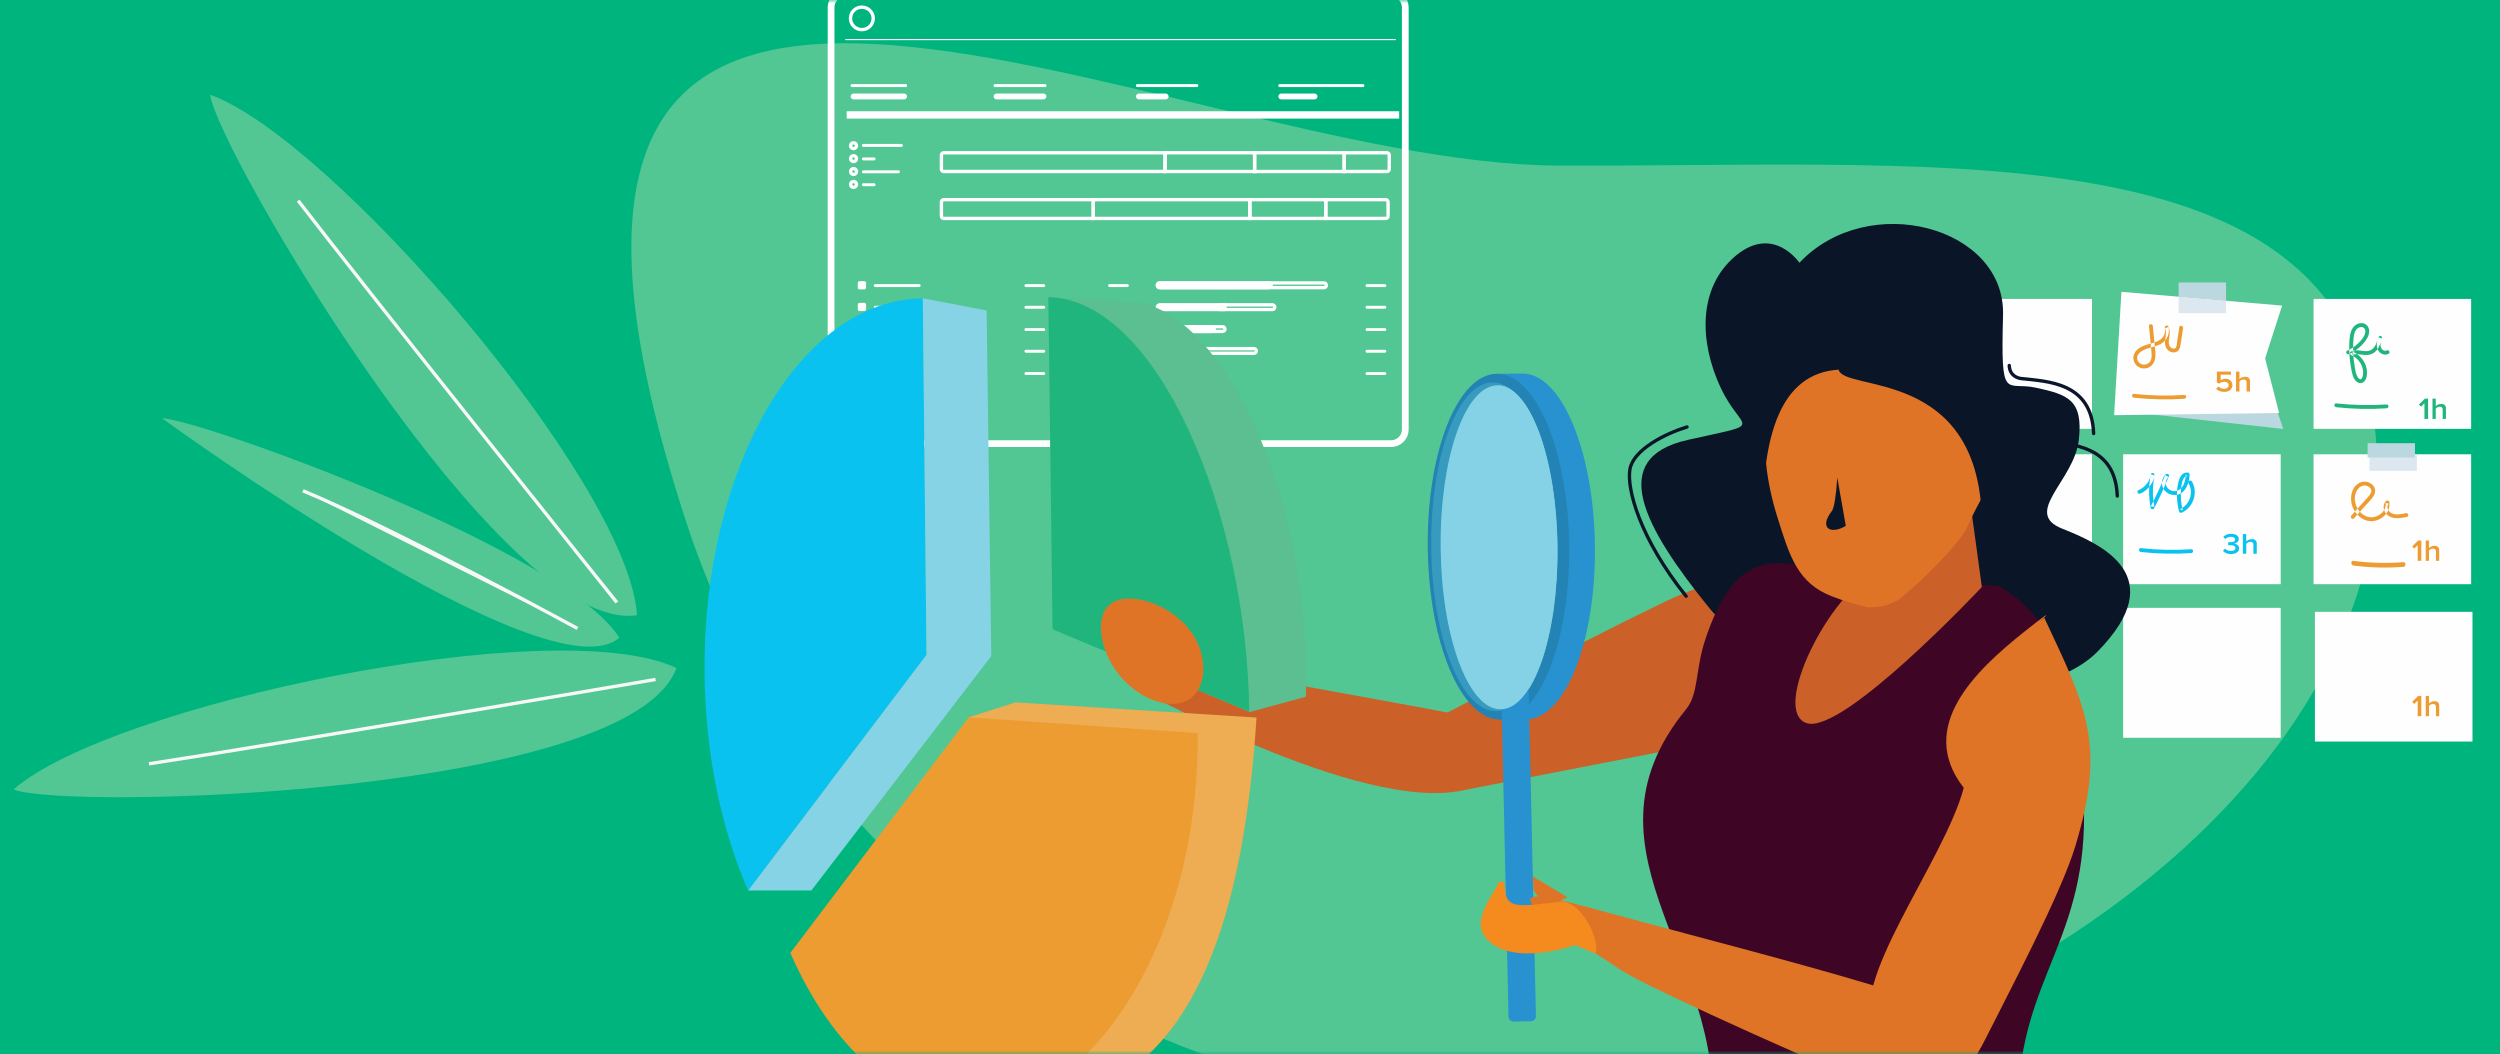 <svg xmlns="http://www.w3.org/2000/svg" xmlns:xlink="http://www.w3.org/1999/xlink" width="370" height="156" viewBox="0 0 370 156">
  <rect x="0" y="0" width="370" height="156" fill="#333333" stroke="none"/>
  <defs>
    <rect id="timesheets-thumbnail-a" width="371" height="156"/>
  </defs>
  <g fill="none" fill-rule="evenodd" transform="translate(-1)">
    <mask id="timesheets-thumbnail-b" fill="#fff">
      <use xlink:href="#timesheets-thumbnail-a"/>
    </mask>
    <use fill="#00B47E" xlink:href="#timesheets-thumbnail-a"/>
    <g mask="url(#timesheets-thumbnail-b)">
      <g transform="translate(3 -1)">
        <g transform="translate(0 7)">
          <path fill="#52C793" d="M99.675 71.601C115.897 120.947 162.287 157.686 221.338 157.96 280.389 158.233 349.568 115.359 349.809 63.743 350.049 12.126 287.593 18.779 228.542 18.505 169.491 18.231 60.718-46.902 99.675 71.601M29.105 8.024C46.972 14.389 91 65.31 92.277 85.041 72.496 88.224 30.176 16.332 29.105 8.024"/>
          <g transform="translate(41.593 23.302)">
            <path fill="#F7F7F7" d="M0.536,0.397 C11.547,14.725 47.696,59.856 47.696,59.856"/>
            <path stroke="#F7F7F7" stroke-linejoin="bevel" stroke-width=".5" d="M0.536,0.397 C11.547,14.725 47.696,59.856 47.696,59.856"/>
          </g>
          <path fill="#52C793" d="M5.69767442e-05,110.847 C14.215,98.314 80.179,84.445 98.117,92.858 C91.358,111.673 7.811,113.924 5.69767442e-05,110.847"/>
          <g transform="translate(19.942 94.345)">
            <path fill="#F7F7F7" d="M0.109,12.695 C18.003,9.995 75.079,0.214 75.079,0.214"/>
            <path stroke="#F7F7F7" stroke-linejoin="bevel" stroke-width=".5" d="M0.109,12.695 C18.003,9.995 75.079,0.214 75.079,0.214"/>
          </g>
          <path fill="#52C793" d="M21.942,55.871 C28.37,56.329 81.627,75.563 89.661,88.386 C79.102,97.546 21.942,55.871 21.942,55.871"/>
          <g transform="translate(42.733 66.496)">
            <path fill="#F7F7F7" d="M0.1,0.137 C13.414,5.632 40.731,20.516 40.731,20.516"/>
            <path stroke="#F7F7F7" stroke-linejoin="bevel" stroke-width=".5" d="M0.1,0.137 C13.414,5.632 40.731,20.516 40.731,20.516"/>
          </g>
          <path fill="#CB6128" d="M271.515,83.406 C267.058,78.904 257.446,76.776 244.438,83.034 C231.43,89.291 205.917,102.767 205.917,102.767 L214.486,110.969 L258.528,102.402"/>
          <path fill="#2891CF" d="M234.048,74.885 C234.196,89.018 229.628,100.414 223.848,100.469 C223.486,100.472 220.04,100.505 220.04,100.505 C220.04,100.505 213.252,88.335 213.113,75.085 C213.008,65.033 216.1,53.542 219.505,49.324 C221.13,49.308 221.643,49.303 223.312,49.287 C229.093,49.232 233.9,60.752 234.048,74.885"/>
          <path fill="#2283B4" d="M230.24,74.815 C230.388,88.948 225.822,100.45 220.041,100.505 C214.259,100.56 209.453,89.147 209.306,75.014 C209.158,60.88 213.724,49.379 219.505,49.323 C225.287,49.269 230.092,60.681 230.24,74.815"/>
          <path fill="#369BBE" d="M228.485,74.832 C228.626,88.267 224.562,99.198 219.408,99.247 C214.255,99.296 209.963,88.444 209.822,75.009 C209.682,61.574 213.746,50.643 218.899,50.594 C224.053,50.545 228.345,61.396 228.485,74.832"/>
          <path fill="#6DCBDB" d="M220.125,98.97 C223.818,97.733 227.922,91.412 227.75,74.932 C227.577,58.4 223.344,52.333 219.619,51.033 L219.6,51.022 C224.369,50.977 228.379,61.684 228.517,74.925 C228.656,88.165 224.903,98.935 220.133,98.981 L220.125,98.97 Z"/>
          <polygon fill="#DF7426" points="224.855 123.717 229.994 126.795 226.799 128.264 224.947 125.738"/>
          <path fill="#2891CF" d="M224.569,145.139 L222.041,145.191 C221.621,145.198 221.272,144.88 221.263,144.478 L220.131,93.578 C220.122,93.177 220.456,92.844 220.878,92.836 L223.405,92.784 C223.826,92.776 224.174,93.095 224.183,93.497 L225.316,144.396 C225.324,144.798 224.99,145.13 224.569,145.139"/>
          <path fill="#85D2E7" d="M228.486,74.925 C228.625,88.166 224.871,98.936 220.102,98.982 C215.333,99.027 211.354,88.33 211.215,75.09 C211.077,61.849 214.831,51.079 219.6,51.033 C224.369,50.988 228.348,61.685 228.486,74.925"/>
          <path fill="#CB6128" d="M167.382,96.448 C167.382,96.448 201.818,115.494 215.955,110.567 C218.817,109.57 217.524,100.535 212.812,99.572 C208.1,98.608 171.702,92.075 171.702,92.075"/>
          <polygon fill="#FEFEFE" points="312.225 103.19 335.545 103.19 335.545 83.964 312.225 83.964"/>
          <polygon fill="#FEFEFE" points="340.409 57.469 363.729 57.469 363.729 38.243 340.409 38.243"/>
          <polygon fill="#FEFEFE" points="312.225 80.461 335.545 80.461 335.545 61.235 312.225 61.235"/>
          <polygon fill="#FEFEFE" points="340.409 80.461 363.729 80.461 363.729 61.235 340.409 61.235"/>
          <polygon fill="#FEFEFE" points="284.295 57.469 307.615 57.469 307.615 38.243 284.295 38.243"/>
          <polygon fill="#FEFEFE" points="284.295 80.461 307.615 80.461 307.615 61.235 284.295 61.235"/>
          <path stroke="#0C1629" stroke-linecap="round" stroke-width=".5" d="M298.854,57.389 C298.91,58.874 300.067,59.252 300.639,59.316 C304.646,59.757 311.079,59.882 311.357,67.413"/>
          <path fill="#20B57C" d="M343.761,54.268 C346.239,54.538 348.732,54.593 351.218,54.429 C351.583,54.405 351.585,53.837 351.218,53.861 C348.732,54.025 346.239,53.97 343.761,53.7 C343.397,53.66 343.4,54.229 343.761,54.268"/>
          <polyline fill="#BBD7DF" points="310.937 54.727 335.923 57.486 333.239 49.603"/>
          <polygon fill="#FEFEFE" points="335.304 55.122 310.89 55.446 311.97 37.188 335.751 39.228 333.238 47.041"/>
          <polyline fill="#BBD7DF" points="320.436 37.914 327.457 38.517 327.457 35.808 320.436 35.808"/>
          <polygon fill="#DCE7EF" points="327.457 38.517 320.436 37.914 320.436 40.341 327.457 40.341"/>
          <polygon fill="#DCE7EF" points="355.694 61.235 348.673 61.261 348.673 63.688 355.694 63.688"/>
        </g>
        <g transform="translate(121)">
          <path stroke="#FFF" d="M2.107,-4.03443757e-15 L82.874,-4.03443757e-15 C84.037,-4.03443757e-15 84.981,0.933 84.981,2.083 L84.981,64.574 C84.981,65.724 84.037,66.656 82.874,66.656 L2.107,66.656 C0.944,66.656 0,65.724 0,64.574 L0,2.083 C0,0.933 0.944,-4.03443757e-15 2.107,-4.03443757e-15 Z"/>
          <path d="M48.636,49.356 C48.442,49.356 48.285,49.511 48.285,49.703 L48.285,49.703 C48.285,49.895 48.442,50.051 48.636,50.051 L48.636,50.051 L57.942,50.051 C58.135,50.051 58.293,49.895 58.293,49.703 L58.293,49.703 C58.293,49.511 58.135,49.356 57.942,49.356 L57.942,49.356 L48.636,49.356 Z"/>
          <path stroke="#FFF" stroke-linejoin="bevel" stroke-width=".5" d="M48.636,49.356 L57.942,49.356 C58.135,49.356 58.293,49.511 58.293,49.703 C58.293,49.894 58.135,50.051 57.942,50.051 L48.636,50.051 C48.442,50.051 48.285,49.894 48.285,49.703 C48.285,49.511 48.442,49.356 48.636,49.356 Z"/>
          <path fill="#FFF" d="M48.636,49.356 L56.361,49.356 C56.555,49.356 56.713,49.511 56.713,49.703 C56.713,49.894 56.555,50.051 56.361,50.051 L48.636,50.051 C48.442,50.051 48.285,49.894 48.285,49.703 C48.285,49.511 48.442,49.356 48.636,49.356"/>
          <path d="M48.636,49.356 C48.442,49.356 48.285,49.511 48.285,49.703 L48.285,49.703 C48.285,49.895 48.442,50.051 48.636,50.051 L48.636,50.051 L56.361,50.051 C56.555,50.051 56.712,49.895 56.712,49.703 L56.712,49.703 C56.712,49.511 56.555,49.356 56.361,49.356 L56.361,49.356 L48.636,49.356 Z"/>
          <path stroke="#FFF" stroke-linejoin="bevel" stroke-width=".5" d="M48.636,49.356 L56.361,49.356 C56.555,49.356 56.713,49.511 56.713,49.703 C56.713,49.894 56.555,50.051 56.361,50.051 L48.636,50.051 C48.442,50.051 48.285,49.894 48.285,49.703 C48.285,49.511 48.442,49.356 48.636,49.356 Z"/>
          <path fill="#FFF" d="M48.636,52.596 L53.289,52.596 L53.289,53.29 L48.636,53.29 C48.442,53.29 48.285,53.135 48.285,52.943 C48.285,52.751 48.442,52.596 48.636,52.596"/>
          <path d="M48.636,52.596 C48.442,52.596 48.285,52.751 48.285,52.943 L48.285,52.943 C48.285,53.135 48.442,53.291 48.636,53.291 L48.636,53.291 L53.289,53.291 L53.289,52.596 L48.636,52.596 Z"/>
          <path stroke="#FFF" stroke-linejoin="bevel" stroke-width=".5" d="M48.636,52.596 L53.289,52.596 L53.289,53.29 L48.636,53.29 C48.442,53.29 48.285,53.135 48.285,52.943 C48.285,52.751 48.442,52.596 48.636,52.596 Z"/>
          <path d="M53.289,52.596 L53.289,53.291 L62.585,53.291 C62.778,53.291 62.936,53.135 62.936,52.943 L62.936,52.943 C62.936,52.751 62.778,52.596 62.585,52.596 L62.585,52.596 L53.289,52.596 Z"/>
          <path stroke="#FFF" stroke-linejoin="bevel" stroke-width=".5" d="M53.289,52.596 L62.585,52.596 C62.778,52.596 62.936,52.751 62.936,52.943 C62.936,53.135 62.778,53.29 62.585,53.29 L53.289,53.29 L53.289,52.596 Z"/>
          <path fill="#FFF" d="M48.636,46.116 L57.942,46.116 C58.135,46.116 58.293,46.271 58.293,46.463 C58.293,46.655 58.135,46.81 57.942,46.81 L48.636,46.81 C48.442,46.81 48.285,46.655 48.285,46.463 C48.285,46.271 48.442,46.116 48.636,46.116"/>
          <path fill="#FFF" d="M48.636,46.116 L58.293,46.116 L58.293,46.81 L48.636,46.81 C48.442,46.81 48.285,46.655 48.285,46.463 C48.285,46.271 48.442,46.116 48.636,46.116"/>
          <path d="M48.636,46.116 C48.442,46.116 48.285,46.271 48.285,46.463 L48.285,46.463 C48.285,46.655 48.442,46.81 48.636,46.81 L48.636,46.81 L58.293,46.81 L58.293,46.116 L48.636,46.116 Z"/>
          <path stroke="#FFF" stroke-linejoin="bevel" stroke-width=".5" d="M48.636,46.116 L58.293,46.116 L58.293,46.81 L48.636,46.81 C48.442,46.81 48.285,46.655 48.285,46.463 C48.285,46.271 48.442,46.116 48.636,46.116 Z"/>
          <path d="M57.451,46.116 L57.451,46.81 L65.316,46.81 C65.51,46.81 65.667,46.655 65.667,46.463 L65.667,46.463 C65.667,46.271 65.51,46.116 65.316,46.116 L65.316,46.116 L57.451,46.116 Z"/>
          <path stroke="#FFF" stroke-linejoin="bevel" stroke-width=".5" d="M57.451,46.116 L65.316,46.116 C65.51,46.116 65.667,46.271 65.667,46.463 C65.667,46.655 65.51,46.81 65.316,46.81 L57.451,46.81 L57.451,46.116 Z"/>
          <path d="M48.636,42.876 C48.442,42.876 48.285,43.031 48.285,43.222 L48.285,43.222 C48.285,43.414 48.442,43.569 48.636,43.569 L48.636,43.569 L72.954,43.569 C73.148,43.569 73.305,43.414 73.305,43.222 L73.305,43.222 C73.305,43.031 73.148,42.876 72.954,42.876 L72.954,42.876 L48.636,42.876 Z"/>
          <path stroke="#FFF" stroke-linejoin="bevel" stroke-width=".5" d="M48.636,42.875 L72.954,42.875 C73.148,42.875 73.305,43.03 73.305,43.222 C73.305,43.414 73.148,43.57 72.954,43.57 L48.636,43.57 C48.442,43.57 48.285,43.414 48.285,43.222 C48.285,43.03 48.442,42.875 48.636,42.875 Z"/>
          <path fill="#FFF" d="M48.636,42.875 L64.789,42.875 C64.983,42.875 65.14,43.03 65.14,43.222 C65.14,43.414 64.983,43.57 64.789,43.57 L48.636,43.57 C48.442,43.57 48.285,43.414 48.285,43.222 C48.285,43.03 48.442,42.875 48.636,42.875"/>
          <path d="M48.636,42.876 C48.442,42.876 48.285,43.031 48.285,43.222 L48.285,43.222 C48.285,43.414 48.442,43.569 48.636,43.569 L48.636,43.569 L64.789,43.569 C64.984,43.569 65.14,43.414 65.14,43.222 L65.14,43.222 C65.14,43.031 64.984,42.876 64.789,42.876 L64.789,42.876 L48.636,42.876 Z"/>
          <path stroke="#FFF" stroke-linejoin="bevel" stroke-width=".5" d="M48.636,42.875 L64.789,42.875 C64.983,42.875 65.14,43.03 65.14,43.222 C65.14,43.414 64.983,43.57 64.789,43.57 L48.636,43.57 C48.442,43.57 48.285,43.414 48.285,43.222 C48.285,43.03 48.442,42.875 48.636,42.875 Z"/>
          <path stroke="#FFF" stroke-width=".5" d="M75.939,23.607 L82.26,23.607 C82.453,23.607 82.611,23.762 82.611,23.954 L82.611,26.038 C82.611,26.229 82.453,26.385 82.26,26.385 L75.939,26.385 L75.939,23.607 Z"/>
          <polygon stroke="#FFF" stroke-width=".5" points="62.682 26.385 75.939 26.385 75.939 23.607 62.682 23.607"/>
          <polygon stroke="#FFF" stroke-width=".5" points="49.426 26.385 62.682 26.385 62.682 23.607 49.426 23.607"/>
          <path stroke="#FFF" stroke-width=".5" d="M16.68 23.607L49.426 23.607 49.426 26.385 16.68 26.385C16.486 26.385 16.329 26.229 16.329 26.038L16.329 23.954C16.329 23.762 16.486 23.607 16.68 23.607zM73.217 30.551L82.084 30.551C82.277 30.551 82.435 30.706 82.435 30.898L82.435 32.981C82.435 33.173 82.277 33.328 82.084 33.328L73.217 33.328 73.217 30.551z"/>
          <polygon stroke="#FFF" stroke-width=".5" points="61.98 33.328 73.217 33.328 73.217 30.55 61.98 30.55"/>
          <polygon stroke="#FFF" stroke-width=".5" points="38.804 33.328 61.98 33.328 61.98 30.55 38.804 30.55"/>
          <path stroke="#FFF" stroke-width=".5" d="M16.68,30.551 L38.804,30.551 L38.804,33.328 L16.68,33.328 C16.486,33.328 16.329,33.173 16.329,32.981 L16.329,30.898 C16.329,30.706 16.486,30.551 16.68,30.551 Z"/>
          <polygon fill="#FFF" stroke="#FFF" points="2.81 18.052 83.577 18.052 83.577 17.966 2.81 17.966"/>
          <path d="M2.887,22.566 C2.887,22.806 3.083,22.999 3.326,22.999 L3.326,22.999 C3.568,22.999 3.765,22.806 3.765,22.566 L3.765,22.566 C3.765,22.326 3.568,22.132 3.326,22.132 L3.326,22.132 C3.083,22.132 2.887,22.326 2.887,22.566 L2.887,22.566 Z"/>
          <path stroke="#FFF" stroke-width=".5" d="M3.326,22.132 C3.568,22.132 3.765,22.326 3.765,22.566 C3.765,22.806 3.568,22.999 3.326,22.999 C3.084,22.999 2.887,22.806 2.887,22.566 C2.887,22.326 3.084,22.132 3.326,22.132 Z"/>
          <path d="M2.887,24.475 C2.887,24.715 3.083,24.909 3.326,24.909 L3.326,24.909 C3.568,24.909 3.765,24.715 3.765,24.475 L3.765,24.475 C3.765,24.235 3.568,24.041 3.326,24.041 L3.326,24.041 C3.083,24.041 2.887,24.235 2.887,24.475 L2.887,24.475 Z"/>
          <path stroke="#FFF" stroke-width=".5" d="M3.326,24.042 C3.568,24.042 3.765,24.236 3.765,24.475 C3.765,24.715 3.568,24.909 3.326,24.909 C3.084,24.909 2.887,24.715 2.887,24.475 C2.887,24.236 3.084,24.042 3.326,24.042 Z"/>
          <path d="M2.887,26.385 C2.887,26.625 3.083,26.818 3.326,26.818 L3.326,26.818 C3.568,26.818 3.765,26.625 3.765,26.385 L3.765,26.385 C3.765,26.145 3.568,25.951 3.326,25.951 L3.326,25.951 C3.083,25.951 2.887,26.145 2.887,26.385 L2.887,26.385 Z"/>
          <path stroke="#FFF" stroke-width=".5" d="M3.326,25.951 C3.568,25.951 3.765,26.145 3.765,26.385 C3.765,26.625 3.568,26.818 3.326,26.818 C3.084,26.818 2.887,26.625 2.887,26.385 C2.887,26.145 3.084,25.951 3.326,25.951 Z"/>
          <path d="M2.887,28.294 C2.887,28.534 3.083,28.728 3.326,28.728 L3.326,28.728 C3.568,28.728 3.765,28.534 3.765,28.294 L3.765,28.294 C3.765,28.054 3.568,27.86 3.326,27.86 L3.326,27.86 C3.083,27.86 2.887,28.054 2.887,28.294 L2.887,28.294 Z"/>
          <path stroke="#FFF" stroke-width=".5" d="M3.326,27.86 C3.568,27.86 3.765,28.054 3.765,28.294 C3.765,28.534 3.568,28.728 3.326,28.728 C3.084,28.728 2.887,28.534 2.887,28.294 C2.887,28.054 3.084,27.86 3.326,27.86 Z"/>
          <path fill="#FFF" d="M3.072,13.452 L11.061,13.452 C11.158,13.452 11.237,13.53 11.237,13.626 L11.237,13.713 C11.237,13.809 11.158,13.887 11.061,13.887 L3.072,13.887 C2.975,13.887 2.897,13.809 2.897,13.713 L2.897,13.626 C2.897,13.53 2.975,13.452 3.072,13.452"/>
          <path d="M3.072,13.452 C2.976,13.452 2.897,13.53 2.897,13.626 L2.897,13.626 L2.897,13.713 C2.897,13.809 2.976,13.886 3.072,13.886 L3.072,13.886 L11.061,13.886 C11.158,13.886 11.237,13.809 11.237,13.713 L11.237,13.713 L11.237,13.626 C11.237,13.53 11.158,13.452 11.061,13.452 L11.061,13.452 L3.072,13.452 Z"/>
          <path fill="#FFF" d="M4.785,22.305 L10.403,22.305 C10.524,22.305 10.623,22.403 10.623,22.522 C10.623,22.643 10.524,22.74 10.403,22.74 L4.785,22.74 C4.663,22.74 4.565,22.643 4.565,22.522 C4.565,22.403 4.663,22.305 4.785,22.305"/>
          <path d="M4.785,22.305 C4.663,22.305 4.565,22.403 4.565,22.522 L4.565,22.522 C4.565,22.643 4.663,22.74 4.785,22.74 L4.785,22.74 L10.403,22.74 C10.524,22.74 10.623,22.643 10.623,22.522 L10.623,22.522 C10.623,22.403 10.524,22.305 10.403,22.305 L10.403,22.305 L4.785,22.305 Z"/>
          <path fill="#FFF" d="M4.785,24.302 L6.365,24.302 C6.486,24.302 6.584,24.399 6.584,24.519 C6.584,24.639 6.486,24.736 6.365,24.736 L4.785,24.736 C4.663,24.736 4.565,24.639 4.565,24.519 C4.565,24.399 4.663,24.302 4.785,24.302"/>
          <path d="M4.785,24.301 C4.663,24.301 4.565,24.398 4.565,24.519 L4.565,24.519 C4.565,24.639 4.663,24.736 4.785,24.736 L4.785,24.736 L6.365,24.736 C6.486,24.736 6.584,24.639 6.584,24.519 L6.584,24.519 C6.584,24.398 6.486,24.301 6.365,24.301 L6.365,24.301 L4.785,24.301 Z"/>
          <path fill="#FFF" d="M4.785,28.12 L6.365,28.12 C6.486,28.12 6.584,28.218 6.584,28.338 C6.584,28.458 6.486,28.555 6.365,28.555 L4.785,28.555 C4.663,28.555 4.565,28.458 4.565,28.338 C4.565,28.218 4.663,28.12 4.785,28.12"/>
          <path d="M4.785,28.12 C4.663,28.12 4.565,28.218 4.565,28.338 L4.565,28.338 C4.565,28.458 4.663,28.555 4.785,28.555 L4.785,28.555 L6.365,28.555 C6.486,28.555 6.584,28.458 6.584,28.338 L6.584,28.338 C6.584,28.218 6.486,28.12 6.365,28.12 L6.365,28.12 L4.785,28.12 Z"/>
          <path fill="#FFF" d="M4.785,26.211 L9.965,26.211 C10.085,26.211 10.183,26.308 10.183,26.428 C10.183,26.548 10.085,26.645 9.965,26.645 L4.785,26.645 C4.663,26.645 4.565,26.548 4.565,26.428 C4.565,26.308 4.663,26.211 4.785,26.211"/>
          <path d="M4.785,26.211 C4.663,26.211 4.565,26.308 4.565,26.428 L4.565,26.428 C4.565,26.548 4.663,26.645 4.785,26.645 L4.785,26.645 L9.964,26.645 C10.086,26.645 10.184,26.548 10.184,26.428 L10.184,26.428 C10.184,26.308 10.086,26.211 9.964,26.211 L9.964,26.211 L4.785,26.211 Z"/>
          <path fill="#FFF" d="M24.23,13.452 L31.692,13.452 C31.789,13.452 31.868,13.53 31.868,13.626 L31.868,13.713 C31.868,13.809 31.789,13.887 31.692,13.887 L24.23,13.887 C24.133,13.887 24.054,13.809 24.054,13.713 L24.054,13.626 C24.054,13.53 24.133,13.452 24.23,13.452"/>
          <path d="M24.23,13.452 C24.133,13.452 24.054,13.53 24.054,13.626 L24.054,13.626 L24.054,13.713 C24.054,13.809 24.133,13.886 24.23,13.886 L24.23,13.886 L31.692,13.886 C31.789,13.886 31.867,13.809 31.867,13.713 L31.867,13.713 L31.867,13.626 C31.867,13.53 31.789,13.452 31.692,13.452 L31.692,13.452 L24.23,13.452 Z"/>
          <path fill="#FFF" d="M45.3,13.452 L54.166,13.452 C54.263,13.452 54.342,13.53 54.342,13.626 L54.342,13.713 C54.342,13.809 54.263,13.887 54.166,13.887 L45.3,13.887 C45.203,13.887 45.124,13.809 45.124,13.713 L45.124,13.626 C45.124,13.53 45.203,13.452 45.3,13.452"/>
          <path d="M45.3,13.452 C45.203,13.452 45.125,13.53 45.125,13.626 L45.125,13.626 L45.125,13.713 C45.125,13.809 45.203,13.886 45.3,13.886 L45.3,13.886 L54.167,13.886 C54.264,13.886 54.342,13.809 54.342,13.713 L54.342,13.713 L54.342,13.626 C54.342,13.53 54.264,13.452 54.167,13.452 L54.167,13.452 L45.3,13.452 Z"/>
          <path fill="#FFF" d="M66.369,13.452 L78.748,13.452 C78.845,13.452 78.923,13.53 78.923,13.626 L78.923,13.713 C78.923,13.809 78.845,13.887 78.748,13.887 L66.369,13.887 C66.272,13.887 66.194,13.809 66.194,13.713 L66.194,13.626 C66.194,13.53 66.272,13.452 66.369,13.452"/>
          <path d="M66.369,13.452 C66.272,13.452 66.194,13.53 66.194,13.626 L66.194,13.626 L66.194,13.713 C66.194,13.809 66.272,13.886 66.369,13.886 L66.369,13.886 L78.748,13.886 C78.844,13.886 78.924,13.809 78.924,13.713 L78.924,13.713 L78.924,13.626 C78.924,13.53 78.844,13.452 78.748,13.452 L78.748,13.452 L66.369,13.452 Z"/>
          <path fill="#FFF" d="M3.336,14.841 L10.798,14.841 C11.041,14.841 11.237,15.036 11.237,15.275 C11.237,15.515 11.041,15.709 10.798,15.709 L3.336,15.709 C3.094,15.709 2.897,15.515 2.897,15.275 C2.897,15.036 3.094,14.841 3.336,14.841"/>
          <path d="M3.336,14.842 C3.094,14.842 2.897,15.036 2.897,15.275 L2.897,15.275 C2.897,15.515 3.094,15.709 3.336,15.709 L3.336,15.709 L10.798,15.709 C11.041,15.709 11.237,15.515 11.237,15.275 L11.237,15.275 C11.237,15.036 11.041,14.842 10.798,14.842 L10.798,14.842 L3.336,14.842 Z"/>
          <path fill="#FFF" d="M24.493,14.841 L31.429,14.841 C31.671,14.841 31.868,15.036 31.868,15.275 C31.868,15.515 31.671,15.709 31.429,15.709 L24.493,15.709 C24.251,15.709 24.054,15.515 24.054,15.275 C24.054,15.036 24.251,14.841 24.493,14.841"/>
          <path d="M24.493,14.842 C24.251,14.842 24.054,15.036 24.054,15.275 L24.054,15.275 C24.054,15.515 24.251,15.709 24.493,15.709 L24.493,15.709 L31.429,15.709 C31.671,15.709 31.867,15.515 31.867,15.275 L31.867,15.275 C31.867,15.036 31.671,14.842 31.429,14.842 L31.429,14.842 L24.493,14.842 Z"/>
          <path fill="#FFF" d="M45.563,14.841 L49.514,14.841 C49.756,14.841 49.953,15.036 49.953,15.275 C49.953,15.515 49.756,15.709 49.514,15.709 L45.563,15.709 C45.321,15.709 45.124,15.515 45.124,15.275 C45.124,15.036 45.321,14.841 45.563,14.841"/>
          <path d="M45.563,14.842 C45.32,14.842 45.125,15.036 45.125,15.275 L45.125,15.275 C45.125,15.515 45.32,15.709 45.563,15.709 L45.563,15.709 L49.514,15.709 C49.756,15.709 49.953,15.515 49.953,15.275 L49.953,15.275 C49.953,15.036 49.756,14.842 49.514,14.842 L49.514,14.842 L45.563,14.842 Z"/>
          <path fill="#FFF" d="M66.633,14.841 L71.549,14.841 C71.791,14.841 71.988,15.036 71.988,15.275 C71.988,15.515 71.791,15.709 71.549,15.709 L66.633,15.709 C66.391,15.709 66.194,15.515 66.194,15.275 C66.194,15.036 66.391,14.841 66.633,14.841"/>
          <path d="M66.633,14.842 C66.391,14.842 66.194,15.036 66.194,15.275 L66.194,15.275 C66.194,15.515 66.391,15.709 66.633,15.709 L66.633,15.709 L71.549,15.709 C71.792,15.709 71.988,15.515 71.988,15.275 L71.988,15.275 C71.988,15.036 71.792,14.842 71.549,14.842 L71.549,14.842 L66.633,14.842 Z"/>
          <path fill="#FFF" d="M4.214 52.335L4.916 52.335C5.062 52.335 5.18 52.452 5.18 52.596L5.18 53.29C5.18 53.435 5.062 53.551 4.916 53.551L4.214 53.551C4.069 53.551 3.951 53.435 3.951 53.29L3.951 52.596C3.951 52.452 4.069 52.335 4.214 52.335M4.214 49.124L4.916 49.124C5.062 49.124 5.18 49.241 5.18 49.384L5.18 50.079C5.18 50.223 5.062 50.339 4.916 50.339L4.214 50.339C4.069 50.339 3.951 50.223 3.951 50.079L3.951 49.384C3.951 49.241 4.069 49.124 4.214 49.124M4.214 45.826L4.916 45.826C5.062 45.826 5.18 45.943 5.18 46.086L5.18 46.781C5.18 46.925 5.062 47.041 4.916 47.041L4.214 47.041C4.069 47.041 3.951 46.925 3.951 46.781L3.951 46.086C3.951 45.943 4.069 45.826 4.214 45.826M4.214 42.615L4.916 42.615C5.062 42.615 5.18 42.732 5.18 42.875L5.18 43.57C5.18 43.714 5.062 43.83 4.916 43.83L4.214 43.83C4.069 43.83 3.951 43.714 3.951 43.57L3.951 42.875C3.951 42.732 4.069 42.615 4.214 42.615M6.54 43.049L13.037 43.049C13.158 43.049 13.256 43.146 13.256 43.266 13.256 43.386 13.158 43.483 13.037 43.483L6.54 43.483C6.419 43.483 6.321 43.386 6.321 43.266 6.321 43.146 6.419 43.049 6.54 43.049"/>
          <path d="M6.54,43.049 C6.419,43.049 6.321,43.146 6.321,43.266 L6.321,43.266 C6.321,43.385 6.419,43.483 6.54,43.483 L6.54,43.483 L13.037,43.483 C13.158,43.483 13.256,43.385 13.256,43.266 L13.256,43.266 C13.256,43.146 13.158,43.049 13.037,43.049 L13.037,43.049 L6.54,43.049 Z"/>
          <path fill="#FFF" d="M6.54,46.26 L9.789,46.26 C9.91,46.26 10.008,46.358 10.008,46.477 C10.008,46.597 9.91,46.694 9.789,46.694 L6.54,46.694 C6.419,46.694 6.321,46.597 6.321,46.477 C6.321,46.358 6.419,46.26 6.54,46.26"/>
          <path d="M6.54,46.26 C6.419,46.26 6.321,46.357 6.321,46.477 L6.321,46.477 C6.321,46.597 6.419,46.694 6.54,46.694 L6.54,46.694 L9.789,46.694 C9.91,46.694 10.008,46.597 10.008,46.477 L10.008,46.477 C10.008,46.357 9.91,46.26 9.789,46.26 L9.789,46.26 L6.54,46.26 Z"/>
          <path fill="#FFF" d="M28.839,46.26 L31.473,46.26 C31.594,46.26 31.692,46.358 31.692,46.477 C31.692,46.597 31.594,46.694 31.473,46.694 L28.839,46.694 C28.718,46.694 28.62,46.597 28.62,46.477 C28.62,46.358 28.718,46.26 28.839,46.26"/>
          <path d="M28.839,46.26 C28.718,46.26 28.62,46.357 28.62,46.477 L28.62,46.477 C28.62,46.597 28.718,46.694 28.839,46.694 L28.839,46.694 L31.473,46.694 C31.594,46.694 31.692,46.597 31.692,46.477 L31.692,46.477 C31.692,46.357 31.594,46.26 31.473,46.26 L31.473,46.26 L28.839,46.26 Z"/>
          <path fill="#FFF" d="M41.217,46.26 L43.851,46.26 C43.972,46.26 44.071,46.358 44.071,46.477 C44.071,46.597 43.972,46.694 43.851,46.694 L41.217,46.694 C41.096,46.694 40.998,46.597 40.998,46.477 C40.998,46.358 41.096,46.26 41.217,46.26"/>
          <path d="M41.217,46.26 C41.096,46.26 40.998,46.357 40.998,46.477 L40.998,46.477 C40.998,46.597 41.096,46.694 41.217,46.694 L41.217,46.694 L43.851,46.694 C43.973,46.694 44.071,46.597 44.071,46.477 L44.071,46.477 C44.071,46.357 43.973,46.26 43.851,46.26 L43.851,46.26 L41.217,46.26 Z"/>
          <path fill="#FFF" d="M79.318,46.26 L81.952,46.26 C82.074,46.26 82.172,46.358 82.172,46.477 C82.172,46.597 82.074,46.694 81.952,46.694 L79.318,46.694 C79.197,46.694 79.099,46.597 79.099,46.477 C79.099,46.358 79.197,46.26 79.318,46.26"/>
          <path d="M79.318,46.26 C79.198,46.26 79.099,46.357 79.099,46.477 L79.099,46.477 C79.099,46.597 79.198,46.694 79.318,46.694 L79.318,46.694 L81.953,46.694 C82.073,46.694 82.171,46.597 82.171,46.477 L82.171,46.477 C82.171,46.357 82.073,46.26 81.953,46.26 L81.953,46.26 L79.318,46.26 Z"/>
          <path fill="#FFF" d="M28.839,43.049 L31.473,43.049 C31.594,43.049 31.692,43.146 31.692,43.266 C31.692,43.386 31.594,43.483 31.473,43.483 L28.839,43.483 C28.718,43.483 28.62,43.386 28.62,43.266 C28.62,43.146 28.718,43.049 28.839,43.049"/>
          <path d="M28.839,43.049 C28.718,43.049 28.62,43.146 28.62,43.266 L28.62,43.266 C28.62,43.385 28.718,43.483 28.839,43.483 L28.839,43.483 L31.473,43.483 C31.594,43.483 31.692,43.385 31.692,43.266 L31.692,43.266 C31.692,43.146 31.594,43.049 31.473,43.049 L31.473,43.049 L28.839,43.049 Z"/>
          <path fill="#FFF" d="M41.217,43.049 L43.851,43.049 C43.972,43.049 44.071,43.146 44.071,43.266 C44.071,43.386 43.972,43.483 43.851,43.483 L41.217,43.483 C41.096,43.483 40.998,43.386 40.998,43.266 C40.998,43.146 41.096,43.049 41.217,43.049"/>
          <path d="M41.217,43.049 C41.096,43.049 40.998,43.146 40.998,43.266 L40.998,43.266 C40.998,43.385 41.096,43.483 41.217,43.483 L41.217,43.483 L43.851,43.483 C43.973,43.483 44.071,43.385 44.071,43.266 L44.071,43.266 C44.071,43.146 43.973,43.049 43.851,43.049 L43.851,43.049 L41.217,43.049 Z"/>
          <path fill="#FFF" d="M79.318,43.049 L81.952,43.049 C82.074,43.049 82.172,43.146 82.172,43.266 C82.172,43.386 82.074,43.483 81.952,43.483 L79.318,43.483 C79.197,43.483 79.099,43.386 79.099,43.266 C79.099,43.146 79.197,43.049 79.318,43.049"/>
          <path d="M79.318,43.049 C79.198,43.049 79.099,43.146 79.099,43.266 L79.099,43.266 C79.099,43.385 79.198,43.483 79.318,43.483 L79.318,43.483 L81.953,43.483 C82.073,43.483 82.171,43.385 82.171,43.266 L82.171,43.266 C82.171,43.146 82.073,43.049 81.953,43.049 L81.953,43.049 L79.318,43.049 Z"/>
          <path fill="#FFF" d="M28.839,49.559 L31.473,49.559 C31.594,49.559 31.692,49.656 31.692,49.775 C31.692,49.895 31.594,49.992 31.473,49.992 L28.839,49.992 C28.718,49.992 28.62,49.895 28.62,49.775 C28.62,49.656 28.718,49.559 28.839,49.559"/>
          <path d="M28.839,49.559 C28.718,49.559 28.62,49.656 28.62,49.775 L28.62,49.775 C28.62,49.895 28.718,49.992 28.839,49.992 L28.839,49.992 L31.473,49.992 C31.594,49.992 31.692,49.895 31.692,49.775 L31.692,49.775 C31.692,49.656 31.594,49.559 31.473,49.559 L31.473,49.559 L28.839,49.559 Z"/>
          <path fill="#FFF" d="M41.217,49.559 L43.851,49.559 C43.972,49.559 44.071,49.656 44.071,49.775 C44.071,49.895 43.972,49.992 43.851,49.992 L41.217,49.992 C41.096,49.992 40.998,49.895 40.998,49.775 C40.998,49.656 41.096,49.559 41.217,49.559"/>
          <path d="M41.217,49.559 C41.096,49.559 40.998,49.656 40.998,49.775 L40.998,49.775 C40.998,49.895 41.096,49.992 41.217,49.992 L41.217,49.992 L43.851,49.992 C43.973,49.992 44.071,49.895 44.071,49.775 L44.071,49.775 C44.071,49.656 43.973,49.559 43.851,49.559 L43.851,49.559 L41.217,49.559 Z"/>
          <path fill="#FFF" d="M79.318,49.559 L81.952,49.559 C82.074,49.559 82.172,49.656 82.172,49.775 C82.172,49.895 82.074,49.992 81.952,49.992 L79.318,49.992 C79.197,49.992 79.099,49.895 79.099,49.775 C79.099,49.656 79.197,49.559 79.318,49.559"/>
          <path d="M79.318,49.559 C79.198,49.559 79.099,49.656 79.099,49.775 L79.099,49.775 C79.099,49.895 79.198,49.992 79.318,49.992 L79.318,49.992 L81.953,49.992 C82.073,49.992 82.171,49.895 82.171,49.775 L82.171,49.775 C82.171,49.656 82.073,49.559 81.953,49.559 L81.953,49.559 L79.318,49.559 Z"/>
          <path fill="#FFF" d="M28.839,52.77 L31.473,52.77 C31.594,52.77 31.692,52.867 31.692,52.986 C31.692,53.106 31.594,53.204 31.473,53.204 L28.839,53.204 C28.718,53.204 28.62,53.106 28.62,52.986 C28.62,52.867 28.718,52.77 28.839,52.77"/>
          <path d="M28.839,52.77 C28.718,52.77 28.62,52.867 28.62,52.986 L28.62,52.986 C28.62,53.106 28.718,53.204 28.839,53.204 L28.839,53.204 L31.473,53.204 C31.594,53.204 31.692,53.106 31.692,52.986 L31.692,52.986 C31.692,52.867 31.594,52.77 31.473,52.77 L31.473,52.77 L28.839,52.77 Z"/>
          <path fill="#FFF" d="M28.839,56.068 L31.473,56.068 C31.594,56.068 31.692,56.165 31.692,56.285 C31.692,56.405 31.594,56.502 31.473,56.502 L28.839,56.502 C28.718,56.502 28.62,56.405 28.62,56.285 C28.62,56.165 28.718,56.068 28.839,56.068"/>
          <path d="M28.839,56.068 C28.718,56.068 28.62,56.165 28.62,56.285 L28.62,56.285 C28.62,56.404 28.718,56.502 28.839,56.502 L28.839,56.502 L31.473,56.502 C31.594,56.502 31.692,56.404 31.692,56.285 L31.692,56.285 C31.692,56.165 31.594,56.068 31.473,56.068 L31.473,56.068 L28.839,56.068 Z"/>
          <path fill="#FFF" d="M4.258,56.068 L6.891,56.068 C7.013,56.068 7.111,56.165 7.111,56.285 C7.111,56.405 7.013,56.502 6.891,56.502 L4.258,56.502 C4.136,56.502 4.038,56.405 4.038,56.285 C4.038,56.165 4.136,56.068 4.258,56.068"/>
          <path d="M4.257,56.068 C4.136,56.068 4.039,56.165 4.039,56.285 L4.039,56.285 C4.039,56.404 4.136,56.502 4.257,56.502 L4.257,56.502 L6.891,56.502 C7.012,56.502 7.111,56.404 7.111,56.285 L7.111,56.285 C7.111,56.165 7.012,56.068 6.891,56.068 L6.891,56.068 L4.257,56.068 Z"/>
          <path fill="#FFF" d="M41.217 52.77L43.851 52.77C43.972 52.77 44.071 52.867 44.071 52.986 44.071 53.106 43.972 53.204 43.851 53.204L41.217 53.204C41.096 53.204 40.998 53.106 40.998 52.986 40.998 52.867 41.096 52.77 41.217 52.77M41.217 56.068L43.851 56.068C43.972 56.068 44.071 56.165 44.071 56.285 44.071 56.405 43.972 56.502 43.851 56.502L41.217 56.502C41.096 56.502 40.998 56.405 40.998 56.285 40.998 56.165 41.096 56.068 41.217 56.068"/>
          <path d="M41.217 52.77C41.096 52.77 40.998 52.867 40.998 52.986L40.998 52.986C40.998 53.106 41.096 53.204 41.217 53.204L41.217 53.204 43.851 53.204C43.973 53.204 44.071 53.106 44.071 52.986L44.071 52.986C44.071 52.867 43.973 52.77 43.851 52.77L43.851 52.77 41.217 52.77zM41.217 56.068C41.096 56.068 40.998 56.165 40.998 56.285L40.998 56.285C40.998 56.404 41.096 56.502 41.217 56.502L41.217 56.502 43.851 56.502C43.973 56.502 44.071 56.404 44.071 56.285L44.071 56.285C44.071 56.165 43.973 56.068 43.851 56.068L43.851 56.068 41.217 56.068z"/>
          <path fill="#FFF" d="M79.318,52.77 L81.952,52.77 C82.074,52.77 82.172,52.867 82.172,52.986 C82.172,53.106 82.074,53.204 81.952,53.204 L79.318,53.204 C79.197,53.204 79.099,53.106 79.099,52.986 C79.099,52.867 79.197,52.77 79.318,52.77"/>
          <path d="M79.318,52.77 C79.198,52.77 79.099,52.867 79.099,52.986 L79.099,52.986 C79.099,53.106 79.198,53.204 79.318,53.204 L79.318,53.204 L81.953,53.204 C82.073,53.204 82.171,53.106 82.171,52.986 L82.171,52.986 C82.171,52.867 82.073,52.77 81.953,52.77 L81.953,52.77 L79.318,52.77 Z"/>
          <path fill="#FFF" d="M79.318,56.068 L81.952,56.068 C82.074,56.068 82.172,56.165 82.172,56.285 C82.172,56.405 82.074,56.502 81.952,56.502 L79.318,56.502 C79.197,56.502 79.099,56.405 79.099,56.285 C79.099,56.165 79.197,56.068 79.318,56.068"/>
          <path d="M79.318 56.068C79.198 56.068 79.099 56.165 79.099 56.285L79.099 56.285C79.099 56.404 79.198 56.502 79.318 56.502L79.318 56.502 81.953 56.502C82.073 56.502 82.171 56.404 82.171 56.285L82.171 56.285C82.171 56.165 82.073 56.068 81.953 56.068L81.953 56.068 79.318 56.068zM6.54 49.559C6.419 49.559 6.321 49.656 6.321 49.775L6.321 49.775C6.321 49.895 6.419 49.992 6.54 49.992L6.54 49.992 13.037 49.992C13.158 49.992 13.256 49.895 13.256 49.775L13.256 49.775C13.256 49.656 13.158 49.559 13.037 49.559L13.037 49.559 6.54 49.559z"/>
          <path fill="#FFF" d="M6.54 49.559L13.037 49.559C13.158 49.559 13.256 49.656 13.256 49.775 13.256 49.895 13.158 49.992 13.037 49.992L6.54 49.992C6.419 49.992 6.321 49.895 6.321 49.775 6.321 49.656 6.419 49.559 6.54 49.559M6.54 52.77L9.613 52.77C9.735 52.77 9.832 52.867 9.832 52.986 9.832 53.106 9.735 53.204 9.613 53.204L6.54 53.204C6.419 53.204 6.321 53.106 6.321 52.986 6.321 52.867 6.419 52.77 6.54 52.77"/>
          <polygon fill="#FFF" points="2.107 6.943 83.577 6.943 83.577 6.769 2.107 6.769"/>
          <path stroke="#FFF" stroke-linejoin="bevel" stroke-width=".5" d="M6.236,3.722 C6.236,4.64 5.483,5.385 4.553,5.385 C3.624,5.385 2.871,4.64 2.871,3.722 C2.871,2.803 3.624,2.058 4.553,2.058 C5.483,2.058 6.236,2.803 6.236,3.722 Z"/>
        </g>
        <path fill="#20B57C" fill-rule="nonzero" d="M357.356,63 L357.356,60 L356.886,60 L356,60.873 L356.314,61.192 L356.816,60.684 L356.816,63 L357.356,63 Z M358.492,63 L358.492,61.484 C358.607,61.336 358.819,61.192 359.064,61.192 C359.336,61.192 359.516,61.295 359.516,61.633 L359.516,63 L360,63 L360,61.462 C360,61.016 359.76,60.774 359.28,60.774 C358.93,60.774 358.639,60.954 358.492,61.124 L358.492,60 L358.007,60 L358.007,63 L358.492,63 Z"/>
        <path fill="#EC9C31" fill-rule="nonzero" d="M327.185,59 C327.898,59 328.4,58.616 328.4,58.001 C328.4,57.401 327.917,57.052 327.381,57.052 C327.076,57.052 326.813,57.166 326.66,57.308 L326.66,56.455 L328.189,56.455 L328.189,56 L326.1,56 L326.1,57.648 L326.497,57.754 C326.698,57.577 326.923,57.498 327.195,57.498 C327.587,57.498 327.836,57.705 327.836,58.024 C327.836,58.311 327.582,58.541 327.181,58.541 C326.822,58.541 326.535,58.417 326.32,58.191 L326,58.545 C326.258,58.828 326.636,59 327.185,59 Z M329.437,58.947 L329.437,57.458 C329.556,57.312 329.776,57.171 330.03,57.171 C330.312,57.171 330.498,57.272 330.498,57.604 L330.498,58.947 L331,58.947 L331,57.436 C331,56.999 330.751,56.76 330.254,56.76 C329.891,56.76 329.59,56.937 329.437,57.105 L329.437,56 L328.935,56 L328.935,58.947 L329.437,58.947 Z"/>
        <path fill="#0AC2F0" fill-rule="nonzero" d="M328.198,83 C328.929,83 329.39,82.647 329.39,82.155 C329.39,81.707 328.963,81.476 328.654,81.45 C328.982,81.398 329.343,81.171 329.343,80.784 C329.343,80.296 328.882,80 328.198,80 C327.67,80 327.285,80.196 327.043,80.457 L327.328,80.775 C327.556,80.566 327.822,80.453 328.145,80.453 C328.502,80.453 328.787,80.592 328.787,80.862 C328.787,81.128 328.506,81.245 328.136,81.245 L327.999,81.245 C327.903,81.245 327.808,81.244 327.77,81.241 L327.77,81.698 C327.817,81.694 328.003,81.694 328.136,81.694 C328.587,81.694 328.839,81.816 328.839,82.103 C328.839,82.373 328.597,82.547 328.179,82.547 C327.841,82.547 327.504,82.412 327.299,82.194 L327,82.53 C327.214,82.791 327.632,83 328.198,83 Z M330.446,82.948 L330.446,81.48 C330.565,81.337 330.783,81.197 331.035,81.197 C331.316,81.197 331.501,81.298 331.501,81.624 L331.501,82.948 L332,82.948 L332,81.459 C332,81.028 331.753,80.792 331.259,80.792 C330.897,80.792 330.598,80.967 330.446,81.132 L330.446,80.044 L329.947,80.044 L329.947,82.948 L330.446,82.948 Z"/>
        <path fill="#EC9C31" d="M346.272,84.692 C348.748,85.021 351.241,85.087 353.726,84.888 C354.09,84.859 354.092,84.169 353.726,84.198 C351.241,84.397 348.748,84.331 346.272,84.002 C345.908,83.955 345.911,84.644 346.272,84.692"/>
        <path fill="#EC9C31" fill-rule="nonzero" d="M356.356,84 L356.356,81 L355.886,81 L355,81.873 L355.314,82.192 L355.816,81.684 L355.816,84 L356.356,84 Z M357.492,84 L357.492,82.484 C357.607,82.336 357.819,82.192 358.064,82.192 C358.336,82.192 358.516,82.295 358.516,82.633 L358.516,84 L359,84 L359,82.462 C359,82.016 358.76,81.774 358.28,81.774 C357.93,81.774 357.639,81.954 357.492,82.124 L357.492,81 L357.007,81 L357.007,84 L357.492,84 Z"/>
        <g transform="translate(345 46)">
          <path fill="#EC9C31" d="M1.401,31.702 L3.395,29.487 C3.861,28.969 4.532,28.376 4.519,27.609 C4.51,27.048 4.097,26.612 3.606,26.412 C3.024,26.176 2.388,26.266 1.892,26.652 C0.864,27.453 0.745,28.993 1.221,30.134 C1.718,31.324 2.9,32.269 4.222,32.123 C5.593,31.972 6.864,30.737 6.613,29.274 C6.574,29.049 6.284,29.013 6.141,29.147 C5.544,29.708 5.742,30.646 6.286,31.172 C7.066,31.925 8.279,31.701 9.226,31.502 C9.581,31.428 9.431,30.875 9.076,30.949 C8.381,31.095 7.477,31.308 6.833,30.885 C6.417,30.612 6.121,29.946 6.541,29.553 C6.382,29.51 6.225,29.469 6.068,29.426 C6.242,30.441 5.328,31.289 4.429,31.508 C3.435,31.751 2.461,31.168 1.947,30.32 C1.434,29.471 1.318,28.305 1.903,27.459 C2.182,27.054 2.629,26.788 3.125,26.866 C3.55,26.933 4.026,27.257 3.945,27.75 C3.889,28.088 3.63,28.372 3.413,28.617 C3.149,28.914 2.881,29.208 2.615,29.503 C2.077,30.101 1.539,30.699 1.001,31.297 C0.756,31.569 1.154,31.976 1.401,31.702"/>
          <path fill="#20B57C" d="M0.667,7.407 C1.405,7.062 2.081,6.583 2.64,5.984 C3.124,5.463 3.597,4.826 3.638,4.083 C3.675,3.413 3.214,2.841 2.537,2.818 C1.826,2.795 1.25,3.3 0.996,3.942 C0.678,4.742 0.687,5.718 0.687,6.566 C0.687,7.532 0.782,8.498 0.96,9.447 C1.093,10.155 1.217,11.107 1.862,11.549 C2.497,11.984 3.103,11.461 3.247,10.808 C3.6,9.206 2.58,7.598 1.131,7.008 C1.153,7.182 1.175,7.357 1.198,7.532 C1.691,7.311 2.264,7.463 2.775,7.516 C3.266,7.567 3.761,7.548 4.201,7.297 C4.985,6.85 5.308,5.905 5.539,5.078 C5.639,4.722 5.104,4.576 4.994,4.926 C4.784,5.594 4.582,6.408 5.067,7.007 C5.42,7.442 6.006,7.631 6.509,7.357 C6.83,7.183 6.545,6.688 6.224,6.863 C5.915,7.031 5.547,6.787 5.41,6.497 C5.202,6.059 5.404,5.508 5.539,5.078 C5.357,5.028 5.175,4.977 4.994,4.926 C4.782,5.684 4.478,6.692 3.628,6.919 C3.169,7.042 2.679,6.924 2.217,6.875 C1.759,6.826 1.338,6.847 0.913,7.036 C0.664,7.149 0.785,7.481 0.981,7.561 C1.94,7.951 2.659,8.915 2.742,9.966 C2.77,10.327 2.643,11.574 2.071,10.979 C1.661,10.553 1.595,9.784 1.493,9.228 C1.24,7.852 1.182,6.429 1.329,5.035 C1.387,4.48 1.513,3.79 2.052,3.508 C2.573,3.235 3.145,3.501 3.066,4.139 C2.988,4.772 2.515,5.312 2.084,5.74 C1.588,6.232 1.011,6.618 0.382,6.911 C0.052,7.065 0.338,7.56 0.667,7.407"/>
        </g>
        <g transform="translate(313 48)">
          <path fill="#EC9C31" d="M3.05 1.256C3.165 2.46 3.282 3.664 3.396 4.869 3.441 5.344 3.508 5.871 3.316 6.324 3.12 6.786 2.617 7.036 2.124 6.95 1.669 6.871 1.305 6.459 1.294 5.995 1.284 5.529 1.65 5.165 2.02 4.935 2.839 4.428 3.847 4.392 4.7 3.953 5.656 3.459 6.174 2.435 5.949 1.378 5.775 1.451 5.602 1.524 5.428 1.597 5.774 2.318 5.335 3.172 5.433 3.934 5.509 4.534 5.887 5.032 6.504 5.145 7.125 5.258 7.56 4.873 7.672 4.282 7.842 3.384 7.953 2.47 8.093 1.566 8.149 1.209 7.599 1.055 7.544 1.415 7.436 2.114 7.328 2.812 7.219 3.511 7.177 3.785 7.186 4.192 7.035 4.435 6.903 4.649 6.625 4.623 6.424 4.529 5.848 4.262 5.969 3.478 6.044 2.97 6.128 2.397 6.178 1.848 5.92 1.31 5.774 1.007 5.335 1.229 5.399 1.528 5.521 2.101 5.34 2.712 4.912 3.119 4.479 3.53 3.876 3.691 3.315 3.845 2.39 4.1 1.262 4.43.85 5.397.457 6.319 1.099 7.383 2.086 7.516 3.201 7.666 3.949 6.794 4.005 5.753 4.042 5.07 3.917 4.365 3.853 3.687 3.775 2.876 3.698 2.066 3.62 1.256 3.585.895 3.016.892 3.05 1.256M.817 11.859C3.294 12.13 5.788 12.184 8.274 12.021 8.638 11.997 8.64 11.429 8.274 11.453 5.788 11.617 3.294 11.563.817 11.292.453 11.252.456 11.82.817 11.859"/>
          <path fill="#0AC2F0" d="M1.847,34.695 C4.325,34.965 6.818,35.019 9.304,34.856 C9.669,34.832 9.671,34.264 9.304,34.288 C6.818,34.452 4.325,34.398 1.847,34.127 C1.483,34.088 1.486,34.655 1.847,34.695"/>
          <polygon fill="#FEFEFE" points="27.607 62.751 50.927 62.751 50.927 43.552 27.607 43.552"/>
        </g>
        <path fill="#EC9C31" fill-rule="nonzero" d="M356.356,107 L356.356,104 L355.886,104 L355,104.873 L355.314,105.192 L355.816,104.684 L355.816,107 L356.356,107 Z M357.492,107 L357.492,105.484 C357.607,105.336 357.819,105.192 358.064,105.192 C358.336,105.192 358.516,105.295 358.516,105.633 L358.516,107 L359,107 L359,105.462 C359,105.016 358.76,104.774 358.28,104.774 C357.93,104.774 357.639,104.954 357.492,105.124 L357.492,104 L357.007,104 L357.007,107 L357.492,107 Z"/>
        <g transform="translate(102 34)">
          <path fill="#0AC2F0" d="M212.772 40.053C213.863 39.566 214.683 38.547 214.867 37.355 214.921 36.999 214.391 36.838 214.318 37.203 213.992 38.845 213.983 40.515 214.291 42.159 214.336 42.399 214.703 42.437 214.811 42.228 215.613 40.677 216.341 39.09 216.998 37.473 217.111 37.196 216.709 37.01 216.523 37.195 216.006 37.707 215.815 38.495 216.106 39.173 216.399 39.86 217.148 40.286 217.883 40.263 219.423 40.215 220.023 38.528 220.065 37.226 220.068 37.115 219.974 36.968 219.856 36.951 218.751 36.793 218.42 38.056 218.293 38.907 218.106 40.173 218.182 41.455 218.504 42.693 218.554 42.887 218.759 42.937 218.922 42.863 220.617 42.099 221.37 39.852 220.393 38.245 220.202 37.932 219.709 38.219 219.9 38.533 220.731 39.897 220.051 41.731 218.635 42.371 218.774 42.427 218.913 42.484 219.052 42.541 218.805 41.59 218.71 40.613 218.782 39.633 218.814 39.175 218.907 37.388 219.705 37.501 219.635 37.409 219.566 37.318 219.496 37.226 219.467 38.122 219.178 39.339 218.201 39.637 217.68 39.796 217.053 39.598 216.736 39.147 216.392 38.66 216.518 38.001 216.925 37.599 216.766 37.506 216.607 37.414 216.449 37.321 215.811 38.893 215.099 40.433 214.32 41.939 214.493 41.962 214.666 41.985 214.84 42.007 214.552 40.468 214.561 38.891 214.867 37.355L214.318 37.203C214.155 38.27 213.46 39.124 212.484 39.56 212.15 39.708 212.439 40.201 212.772 40.053M33.124 63.919L32.575 11.154C14.418 11.328-.044 36.21.273 66.731.397 78.708 2.78 89.772 6.725 98.786L33.124 63.919z"/>
          <polygon fill="#86D3E6" points="33.124 63.919 6.725 98.786 16.083 98.786 42.704 64.098 42.023 12.949 32.575 11.154"/>
          <polygon fill="#BBD7DF" points="246.405 34.705 246.405 32.59 253.417 32.59 253.417 34.706"/>
          <path fill="#5BBF91" d="M89.274,70.122 C89.985,39.173 76.61,13.532 64.397,11.772 C64.112,11.762 52.07,10.986 52.07,10.986 L51.14,10.958 L51.779,59.958 L80.964,72.374 L89.274,70.122 Z"/>
          <path fill="#20B57C" d="M80.883,72.315 C80.58,43.188 67.433,11.324 51.158,10.973 L51.779,60.131 L80.883,72.315 Z"/>
          <path fill="#DF7426" d="M72.432,70.174 C70.05,72.222 65.463,71.035 62.185,67.523 C58.908,64.012 57.838,58.544 60.22,56.496 C62.602,54.449 68.187,55.997 71.464,59.509 C74.741,63.021 74.814,68.126 72.432,70.174"/>
          <path fill="#EEAC53" d="M81.967,73.197 C80.238,100.016 73.993,122.212 57.415,128.426 C54.662,129.459 42.551,130.9 39.966,130.924 C32.894,130.992 27.826,127.302 24.254,120.967 C21.387,115.882 39.365,73.165 39.365,73.165 L46.302,70.955 L81.967,73.197 Z"/>
          <path fill="#EC9C31" d="M39.365,73.165 L73.254,75.504 C73.51,100.165 63.132,120.988 49.937,128.226 C46.802,129.946 43.452,130.891 39.966,130.924 C28.934,131.03 19.075,121.99 12.966,108.032 L39.365,73.165 Z"/>
          <path fill="#0B1528" d="M162.313,5.889 C172.476,-4.874 192.802,0.508 192.451,13.625 C192.101,26.743 192.802,23.38 197.357,24.388 C201.913,25.397 204.366,26.071 203.665,32.124 C202.964,38.179 195.255,42.888 201.213,45.242 C207.17,47.597 217.332,52.306 206.469,63.405 C195.605,74.505 158.809,69.123 148.997,57.014 C139.184,44.906 133.836,34.805 145.75,32.115 C157.666,29.424 153.811,31.106 150.657,24.379 C147.503,17.652 147.244,9.589 152.852,4.88 C158.459,0.171 162.313,5.889 162.313,5.889"/>
          <path fill="#3F0525" d="M164.591,51.049 C157.984,49.792 152.593,48.844 148.325,61.826 C146.937,66.048 147.386,69.716 145.568,71.937 C127.797,93.641 153.218,109.999 148.955,135.141 C144.861,159.293 199.968,156.938 199.968,156.938 C199.968,156.938 193.652,133.6 195.227,123.652 C197.707,107.986 207.332,101.828 203.593,77.414 C201.855,66.064 200.368,58.951 191.96,53.802"/>
          <path fill="#DF7426" d="M195.46,60.605 C188.325,66.312 179.613,74.605 186.633,83.592 C183.804,94.379 169.063,112.977 173.561,119.355 C179.311,127.508 184.43,131.601 189.824,120.808 C193.124,114.205 200.911,99.577 203.136,92.275 C207.737,77.186 204.79,71.723 198.558,58.438 C195.784,60.886 202.595,54.899 195.46,60.605"/>
          <path fill="#CB6128" d="M174.102,42.98 C174.102,42.98 168.914,45.264 173.525,51.766 C166.822,54.722 158.011,72.243 163.379,74.023 C168.747,75.803 189.311,53.877 189.311,53.877 L187.838,43.072"/>
          <path fill="#DF7426" d="M159.029,43.463 C160.903,49.491 162.088,53.316 167.178,55.281 C168.766,55.895 170.515,56.415 172.475,56.901 C174.38,56.747 174.97,56.877 177.015,55.744 C179.646,53.695 186.024,47.627 187.239,44.818 C190.461,37.381 195.671,33.124 191.246,25.987 C185.233,16.287 175.275,11.44 165.899,16.633 C156.523,21.824 155.667,32.647 159.029,43.463"/>
          <path fill="#0B1528" d="M189.311,43.864 C188.786,21.334 168.922,25.066 168.115,21.712 C159.419,22.234 156.873,31.642 156.873,43.864 C156.873,43.864 152.496,23.813 155.005,17.076 C156.404,13.319 169.68,10.033 169.68,10.033 L181.094,12.12 C181.094,12.12 190.86,23.511 194.019,26.243 C197.178,28.976 189.311,43.864 189.311,43.864"/>
          <path stroke="#0C1629" stroke-linecap="round" stroke-width=".5" d="M193.37,21.092 C193.426,22.583 194.581,22.964 195.153,23.027 C199.155,23.47 205.581,23.596 205.859,31.16"/>
          <path fill="#0B1528" d="M167.921,37.686 C167.727,40.51 167.433,42.217 167.127,42.612 C165.141,45.183 166.942,46.167 169.178,44.826"/>
          <path fill="#DF7426" d="M174.664,128.161 C170.525,126.923 140.351,113.431 136.097,110.693 C113.587,96.21 123.419,99.213 133.921,102.06 C146.871,105.572 161.699,109.384 172.57,112.639 C183.44,115.895 188.051,122.411 187.259,124.657 C185.503,129.636 180.465,129.897 174.664,128.161"/>
          <path stroke="#0C1629" stroke-linecap="round" stroke-width=".5" d="M145.546,55.243 C138.662,46.642 136.714,39.287 137.234,36.42 C137.754,33.553 142.429,31.184 145.676,30.188"/>
          <path fill="#F58A1F" d="M127.361,100.397 C130.476,100.967 132.804,106.371 132.158,108.134 C131.061,107.654 129.067,106.879 129.067,106.879 C129.067,106.879 121.527,109.613 117.215,106.931 C112.902,104.25 116.401,100.503 117.902,97.442 C117.994,97.702 118.681,97.35 118.683,97.645 C118.705,101.661 120.133,101.263 127.361,100.397"/>
        </g>
      </g>
    </g>
  </g>
</svg>
